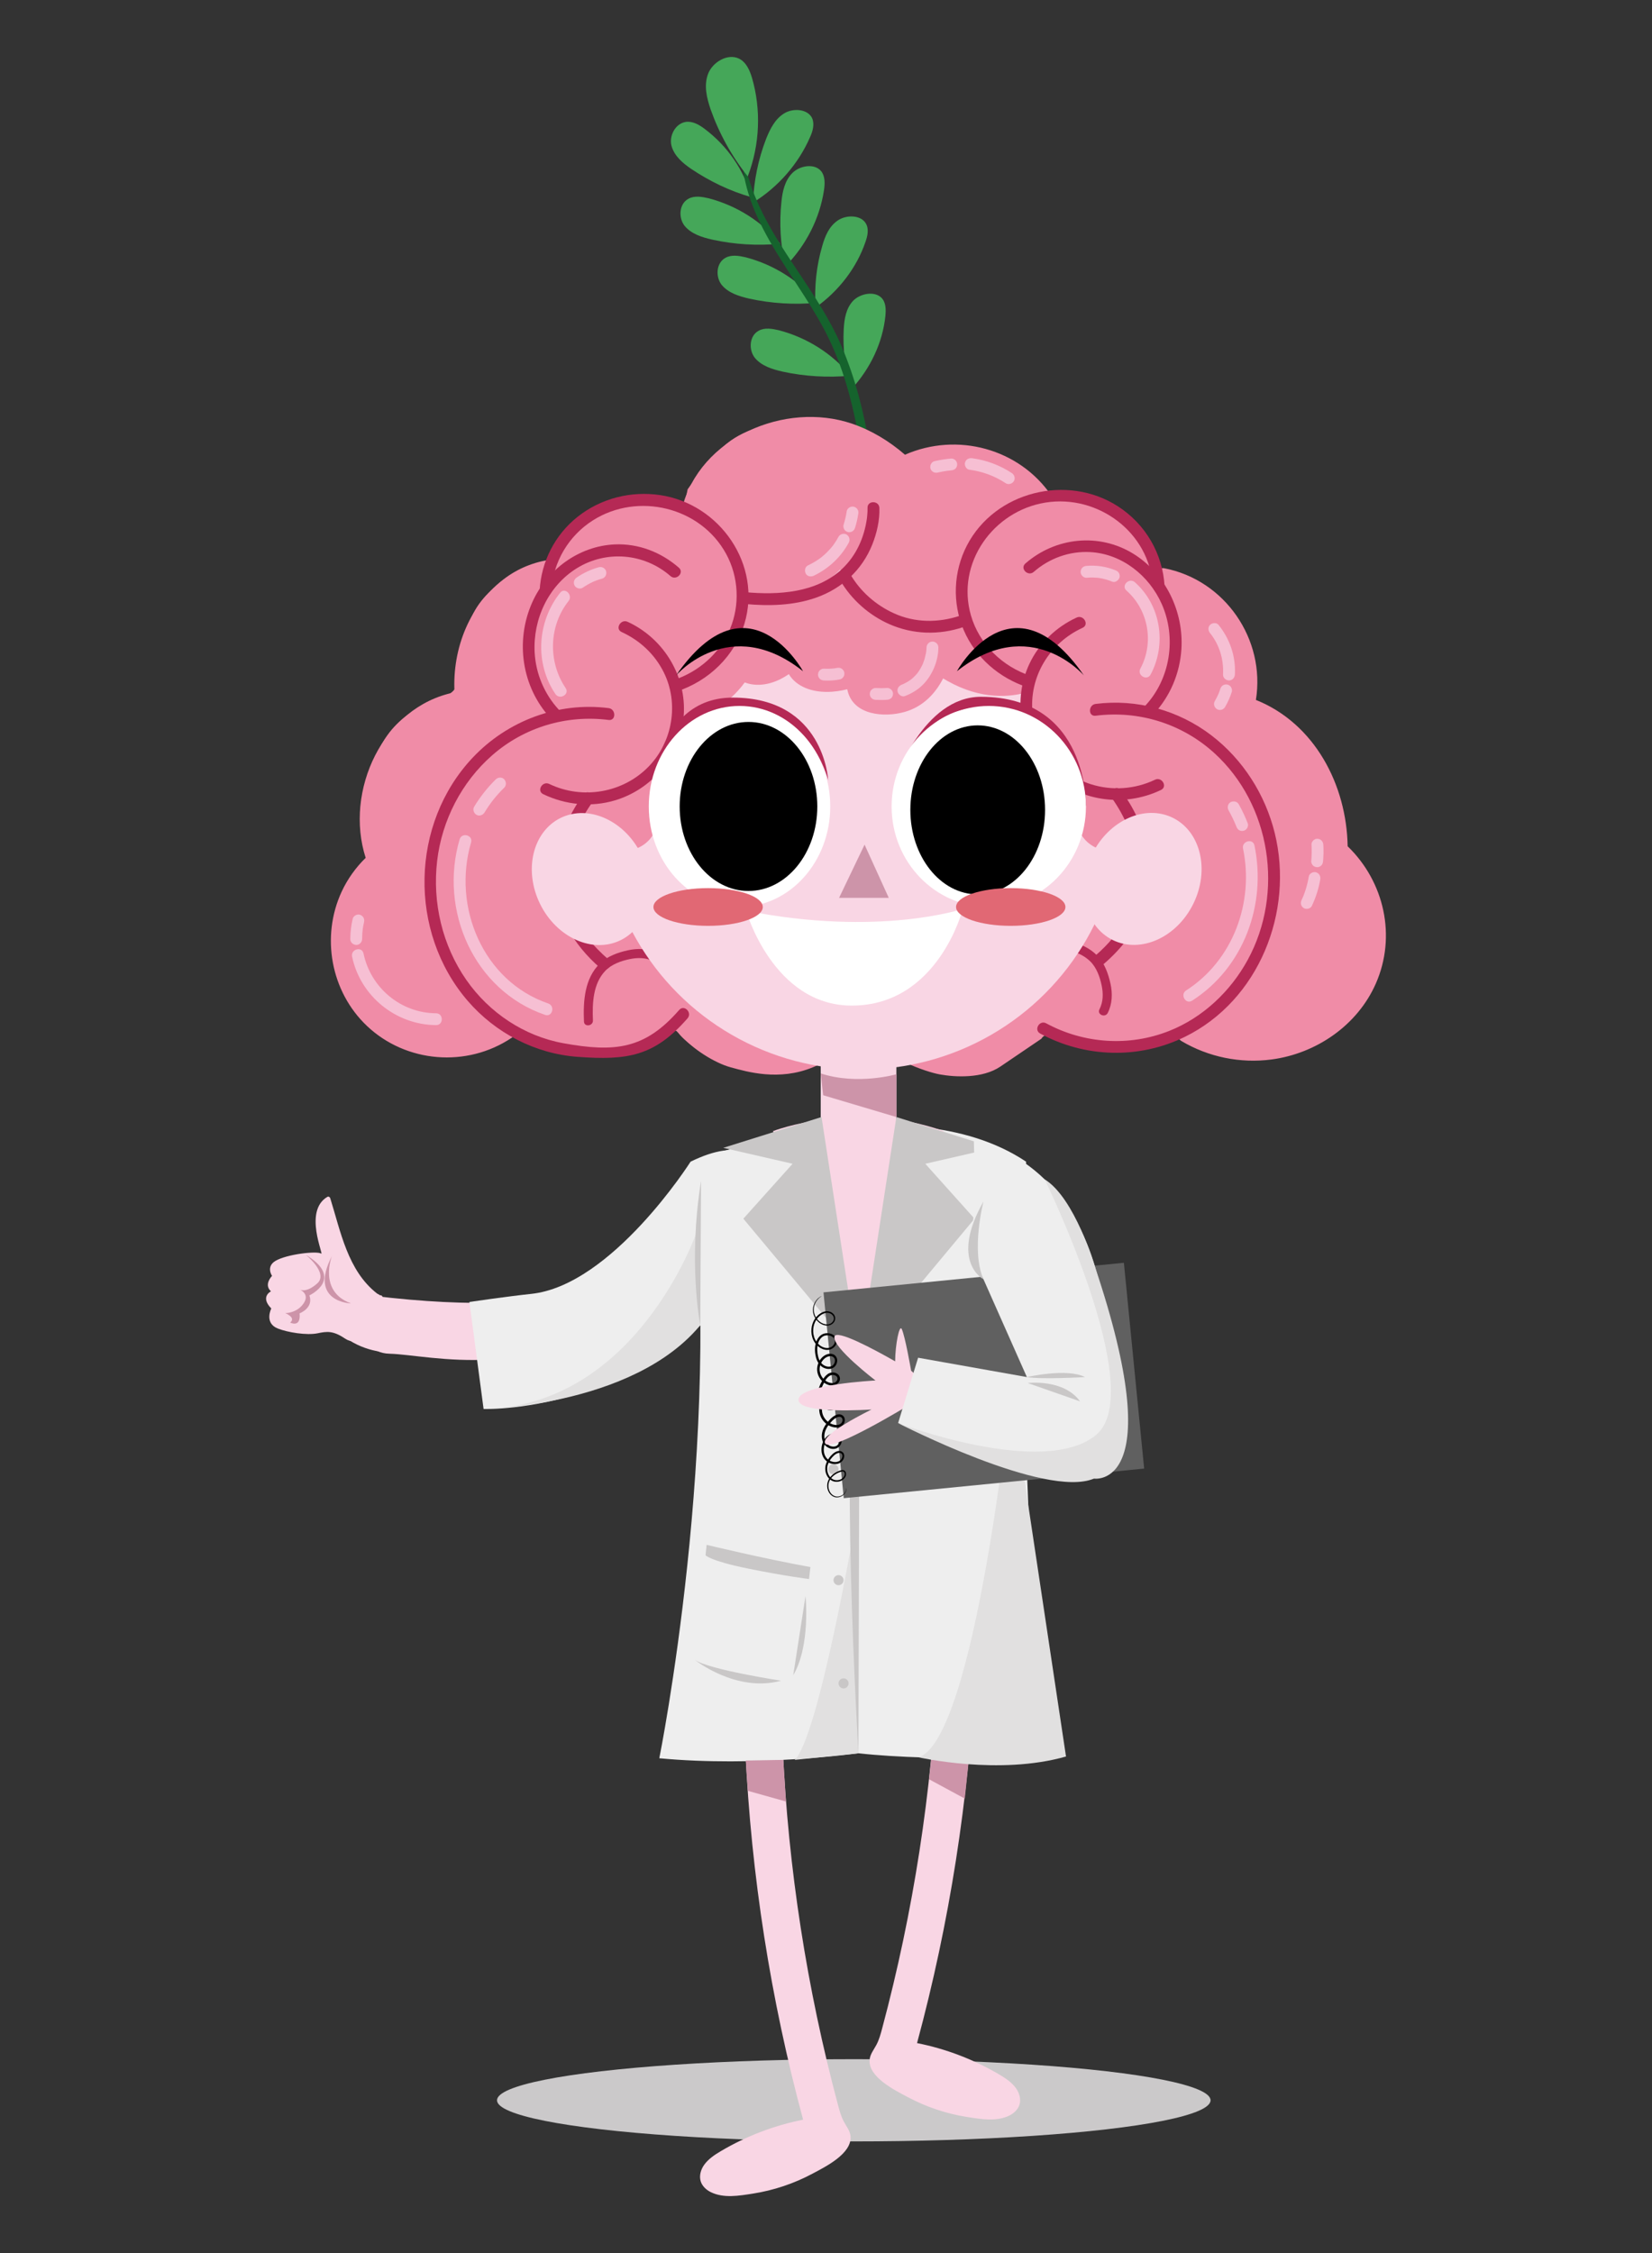 <?xml version="1.0" encoding="utf-8"?>
<!-- Generator: Adobe Illustrator 24.0.1, SVG Export Plug-In . SVG Version: 6.00 Build 0)  -->
<svg version="1.1" id="Capa_1" xmlns="http://www.w3.org/2000/svg" xmlns:xlink="http://www.w3.org/1999/xlink" x="0px" y="0px"
	 viewBox="0 0 623.62 850.39" style="enable-background:new 0 0 623.62 850.39;" xml:space="preserve">
<rect x="0" y="0" width="623.62" height="850.39" fill="#333333" stroke="none"/>
<style type="text/css">
	.st0{fill:#F9D6E4;}
	.st1{fill:#45A759;}
	.st2{fill:#15632D;}
	.st3{fill:#F08CA7;}
	.st4{fill:#B52955;}
	.st5{fill:#F6BFD3;}
	.st6{fill:#FFFFFF;}
	.st7{fill:#CD94A9;}
	.st8{fill:#E16874;}
	.st9{fill:#EEEEEE;}
	.st10{fill:#C9C7C7;}
	.st11{clip-path:url(#SVGID_2_);}
	.st12{clip-path:url(#SVGID_2_);fill:#F08CA7;}
	.st13{fill:#CBC9CA;}
	.st14{fill:#E1E0E0;}
	.st15{fill:#B693C3;}
	.st16{fill:#F8DF28;}
	.st17{fill:#65A2D8;}
	.st18{fill:#DEE275;}
	.st19{fill:#FFDB43;}
	.st20{fill:#E75C2A;}
	.st21{fill:#F49D4E;}
	.st22{opacity:0.5;}
	.st23{fill:#F3B0CF;}
	.st24{fill:#704F9A;}
	.st25{fill:#616160;}
	.st26{fill:#5AE4A7;}
	.st27{fill:#FF0000;}
	.st28{fill:#82CEE0;}
	.st29{fill:#9E6D0B;}
	.st30{fill:#828E0C;}
	.st31{fill:#FFFF00;}
	.st32{clip-path:url(#SVGID_4_);}
	.st33{clip-path:url(#SVGID_4_);fill:#F08CA7;}
	.st34{clip-path:url(#SVGID_6_);}
	.st35{clip-path:url(#SVGID_6_);fill:#F08CA7;}
	.st36{fill:none;stroke:#B52955;stroke-width:3;stroke-linecap:round;stroke-linejoin:round;stroke-miterlimit:10;}
	.st37{clip-path:url(#SVGID_8_);}
	.st38{clip-path:url(#SVGID_8_);fill:#F08CA7;}
	.st39{fill:#606060;}
	.st40{clip-path:url(#SVGID_10_);}
	.st41{clip-path:url(#SVGID_10_);fill:#F08CA7;}
	.st42{clip-path:url(#SVGID_12_);}
	.st43{clip-path:url(#SVGID_12_);fill:#F08CA7;}
	.st44{clip-path:url(#SVGID_14_);}
	.st45{clip-path:url(#SVGID_14_);fill:#F08CA7;}
	.st46{clip-path:url(#SVGID_16_);}
	.st47{clip-path:url(#SVGID_16_);fill:#F08CA7;}
	.st48{clip-path:url(#SVGID_18_);}
	.st49{clip-path:url(#SVGID_18_);fill:#F08CA7;}
	.st50{clip-path:url(#SVGID_20_);}
	.st51{clip-path:url(#SVGID_20_);fill:#F08CA7;}
	.st52{clip-path:url(#SVGID_22_);}
	.st53{clip-path:url(#SVGID_22_);fill:#F08CA7;}
	.st54{fill:none;}
</style>
<g>
	<g>
		<path class="st0" d="M235.36,478.93c0,0-14.37,19.98-95.1,10.09c0,0-8.53,21.54,6.85,21.93c15.38,0.39,55.63,11.89,94.33-19.54
			C241.45,491.41,254.08,481.29,235.36,478.93z"/>
		<path class="st9" d="M260.69,438.46c0,0-29.63,46.7-60.17,49.9c-8.76,0.92-23.32,3.05-23.32,3.05l5.35,40.39
			c0,0,70.05,2.53,107.99-64.2C290.54,467.6,299.09,419.66,260.69,438.46z"/>
		<path class="st14" d="M262.96,465.12c0,0-22.6,65.55-80.41,66.68c0,0,61.1-0.98,84.77-35.56L262.96,465.12z"/>
		<ellipse class="st13" cx="322.3" cy="792.73" rx="134.68" ry="15.52"/>
		<path class="st0" d="M354.59,625.43c0.28-0.9,0.69-1.75,1.27-2.51c2.44-3.14,7.9-3.17,10.36-0.06c1.94,2.44,1.91,5.86,1.76,8.97
			c-2.2,47.04-9.51,93.84-21.8,139.31c10.93,2.17,21.49,6.21,31.09,11.89c2.32,1.37,4.7,2.95,6.28,5.18
			c1.28,1.8,1.94,4.16,1.27,6.26c-0.58,1.77-2.05,3.14-3.71,3.98c-4.91,2.45-10.76,1.4-15.93,0.6c-7.89-1.23-15.56-3.8-22.59-7.56
			c-4.69-2.51-14.94-7.51-14.31-14.12c0.19-2.02,1.55-3.69,2.51-5.48c1.05-1.94,1.63-4.09,2.2-6.22
			c11.79-44.06,18.81-89.39,20.89-134.96C353.98,628.95,354.08,627.1,354.59,625.43z"/>
		<path class="st0" d="M294.76,654.34c-0.28-0.9-0.69-1.75-1.27-2.51c-2.44-3.14-7.9-3.17-10.36-0.06
			c-1.94,2.44-1.91,5.86-1.76,8.97c2.2,47.04,9.51,93.84,21.8,139.31c-10.93,2.17-21.49,6.21-31.09,11.89
			c-2.32,1.37-4.7,2.95-6.28,5.18c-1.28,1.8-1.94,4.16-1.27,6.26c0.58,1.77,2.05,3.14,3.71,3.98c4.91,2.45,10.76,1.4,15.93,0.6
			c7.89-1.23,15.56-3.8,22.59-7.56c4.69-2.51,14.94-7.51,14.31-14.12c-0.19-2.02-1.55-3.69-2.51-5.48c-1.05-1.94-1.63-4.09-2.2-6.22
			c-11.79-44.06-18.81-89.39-20.89-134.96C295.37,657.85,295.28,656,294.76,654.34z"/>
		<path class="st9" d="M387.34,438.46c0,0-5.29,195.02,15.07,224.51c0,0-48.65,2.12-78.36-1.22c0,0-38.99,5.35-75.17,1.88
			c0,0,24.14-119.35,12.23-225.18C261.11,438.46,341.21,407.59,387.34,438.46z"/>
		<path class="st14" d="M322.72,575.68c0,0-13.71,79.89-22.71,88.57l24.04-2.49L322.72,575.68z"/>
		
			<rect x="309.81" y="392.33" transform="matrix(-1 -4.496593e-11 4.496593e-11 -1 648.189 819.276)" class="st0" width="28.56" height="34.61"/>
		<path class="st0" d="M356.32,426.94l-7.03,12.31l-24.21,72.84l-24.84-72.84l-8.47-12.31
			C291.78,426.94,322.66,414.95,356.32,426.94z"/>
		<path class="st10" d="M324.45,512.08l-0.4,149.67C324.05,661.76,316.41,532.75,324.45,512.08z"/>
		<polygon class="st10" points="338.37,421.61 375.48,433.24 349.29,439.25 367.88,459.98 324.45,512.08 		"/>
		<polygon class="st10" points="310.12,421.61 273.02,433.24 299.2,439.25 280.61,459.98 324.05,512.08 		"/>
		<circle class="st10" cx="318.44" cy="513.99" r="1.9"/>
		<circle class="st10" cx="314.63" cy="554.56" r="1.9"/>
		<circle class="st10" cx="316.54" cy="596.42" r="1.9"/>
		<circle class="st10" cx="318.44" cy="635.38" r="1.9"/>
		<path class="st10" d="M385.97,445.7l-3.65,51.53C382.32,497.23,390.97,476.8,385.97,445.7z"/>
		<path class="st10" d="M264.64,445.7l-0.29,54.46C264.36,500.16,259.64,476.8,264.64,445.7z"/>
		<polygon class="st7" points="365.72,664.25 364.2,678.86 350.72,671.57 351.52,664.25 		"/>
		<g>
			<path class="st10" d="M266.75,583.09c0,0,21.89,5.27,39.17,8.38l-0.52,4.51c0,0-8.77-1.04-23.11-3.96
				c-14.33-2.92-15.95-5-15.95-5L266.75,583.09z"/>
			<path class="st10" d="M294.87,634.36c0,0-27.07-4.12-32.52-7.83C262.34,626.53,277.87,638.98,294.87,634.36z"/>
			<path class="st10" d="M299.44,632.3l4.63-29.88C304.08,602.41,306.05,621.07,299.44,632.3z"/>
		</g>
		<path class="st7" d="M338.37,405.47c0,0-14.62,4.24-28.56-0.32l0.92,8.23l27.64,8.23V405.47z"/>
		<g>
			<g>
				<path class="st0" d="M121.22,473.15c1.21,0.87-6.76-16.07,2.36-21.41c0.43-0.25,0.95,0.07,1.08,0.5
					c3.92,12.52,6.58,27.36,17.7,36c0.41,0.2,0.78,0.42,1.11,0.65c0.01,0,0.01,0,0.02,0c0.4-0.07,0.8,0.16,0.9,0.57
					c0.02,0.08,0.02,0.16,0.02,0.24c3.27,3.44,0.49,9.09-2.67,12.32c-2.8,2.87-8.01,5.63-11.31,3.31c-0.04-0.02-0.07-0.04-0.11-0.06
					c-1.7-1.13-3.5-2.15-5.55-2.45c-1.62-0.24-3.25,0.07-4.82,0.4c-4.21,0.88-11.42-0.35-15.04-1.77c-5.32-2.08-2.5-7.58-2.5-7.58
					c-4.36-4.46-0.12-6.47-0.12-6.47c-2.86-2.57,0.41-5.84,0.41-5.84s-2.41-3.45,1.29-5.66
					C108.25,473.37,119.71,472.07,121.22,473.15z"/>
			</g>
			<path class="st7" d="M115.38,473.58c0,0,8.75,6.93,4.37,10.84c-4.38,3.91-6.79,2.23-6.79,2.23s4.21,1.54,1.64,5.31
				c-2.58,3.77-6.94,3.66-6.94,3.66s4.24,1.65,1.88,3.57c0,0,4.09,2.14,3.55-3.48c0,0,5.41-2.04,3.7-6.78
				C116.78,488.94,130.32,482.61,115.38,473.58z"/>
			<path class="st7" d="M125.31,474.05c0,0-5.34,13.36,7.19,17.91C132.5,491.96,116.29,491.52,125.31,474.05z"/>
		</g>
		<path class="st14" d="M381.63,524.54c0,0-13.42,131.6-34.83,138.75c0,0,30.37,6.92,55.61-0.32L381.63,524.54z"/>
		<path class="st0" d="M157.09,509.23c0,0-18.84,6.8-33.74-10.77C123.35,498.46,150.54,495.69,157.09,509.23z"/>
		<g>
			
				<rect x="314.27" y="482.28" transform="matrix(0.995 -0.098 0.098 0.995 -49.104 38.72)" class="st39" width="113.97" height="78.07"/>
			<g>
				<path d="M319.45,561.68c-0.09-0.05,0.24,0.99-0.89,2.16c-0.55,0.54-1.46,1.06-2.6,1.03c-1.12-0.02-2.35-0.89-2.89-2.25
					c-0.58-1.35-0.5-3.17,0.61-4.61c0.53-0.72,1.26-1.34,2.11-1.82c0.43-0.24,0.88-0.44,1.36-0.6c0.48-0.15,1.01-0.33,1.33-0.13
					c0.33,0.18,0.46,0.72,0.37,1.19c-0.08,0.47-0.4,0.93-0.79,1.27c-0.8,0.69-2.02,0.95-3.1,0.64c-2.23-0.66-3.34-3.69-2.34-6.07
					c0.45-1.22,1.29-2.33,2.31-3.24c0.5-0.43,1.11-0.79,1.72-0.88c0.6-0.09,1.18,0.24,1.31,0.79c0.14,0.56-0.08,1.27-0.51,1.76
					c-0.4,0.5-1.08,0.79-1.77,0.89c-1.39,0.17-2.92-0.48-3.79-1.64c-0.88-1.18-1.11-2.83-0.77-4.35c0.31-1.54,1.21-2.97,2.64-3.67
					c0.69-0.36,1.49-0.49,2.13-0.21c0.65,0.29,1.08,0.94,1.06,1.69c0,0.74-0.37,1.52-0.96,1.95c-0.58,0.43-1.43,0.54-2.19,0.32
					c-1.6-0.4-2.64-2.01-2.62-3.73c-0.04-1.73,0.8-3.39,1.97-4.79c0.59-0.69,1.22-1.42,1.93-1.92c0.7-0.51,1.6-0.88,2.24-0.62
					c0.68,0.24,0.89,1.1,0.56,1.84c-0.29,0.73-1.1,1.13-1.96,1.17c-1.76,0.06-3.57-1.01-4.61-2.52c-1.09-1.51-1.34-3.55-0.7-5.33
					c0.31-0.88,0.83-1.72,1.51-2.34c0.68-0.61,1.59-1.03,2.42-0.93c1.77,0.09,2.27,2.97,0.84,3.98c-1.42,1.12-3.79,0.59-4.78-0.97
					c-1.1-1.55-1.16-3.64-0.57-5.46c0.29-0.93,0.71-1.82,1.18-2.68c0.47-0.85,1.02-1.65,1.74-2.16c0.71-0.53,1.59-0.63,2.35-0.28
					c0.76,0.33,1.07,1.12,0.69,1.82c-0.36,0.71-1.16,1.1-2.01,1.04c-0.85-0.04-1.71-0.41-2.41-0.94c-1.43-1.06-2.29-2.84-2.16-4.57
					c0.1-1.73,1.09-3.43,2.54-4.24c0.72-0.39,1.6-0.55,2.27-0.26c0.68,0.28,1.04,1,0.94,1.77c-0.07,0.76-0.52,1.49-1.18,1.8
					c-0.68,0.34-1.51,0.33-2.25,0.06c-1.54-0.51-2.48-2.01-2.88-3.57c-0.4-1.58-0.48-3.27-0.1-4.79c0.37-1.49,1.37-2.91,2.77-3.2
					c1.38-0.32,3.08,0.28,3.53,1.52c0.48,1.26-0.58,2.67-1.84,3.05c-1.27,0.42-2.71-0.08-3.76-0.9c-1.05-0.85-1.82-2-2.17-3.26
					c-0.75-2.51-0.14-5.26,1.38-7.04c0.76-0.88,1.74-1.58,2.79-1.84c1.05-0.29,2.15,0.01,2.81,0.76c0.7,0.72,0.65,1.83,0.05,2.53
					c-0.57,0.74-1.51,1.05-2.38,0.97c-1.78-0.16-3.16-1.37-3.91-2.62c-0.77-1.28-0.95-2.66-0.77-3.79c0.19-1.14,0.66-2.03,1.13-2.65
					c0.98-1.26,1.83-1.58,1.78-1.63c0,0-0.21,0.06-0.56,0.28c-0.35,0.22-0.86,0.59-1.38,1.23c-0.51,0.63-1.04,1.54-1.26,2.72
					c-0.22,1.18-0.06,2.65,0.73,4.02c0.77,1.34,2.21,2.67,4.19,2.88c0.97,0.1,2.1-0.24,2.8-1.12c0.75-0.81,0.83-2.31-0.03-3.2
					c-0.78-0.92-2.15-1.28-3.35-0.96c-1.21,0.29-2.27,1.04-3.12,2c-1.68,1.94-2.36,4.89-1.57,7.63c0.38,1.37,1.21,2.67,2.38,3.62
					c1.16,0.92,2.8,1.56,4.43,1.05c0.78-0.26,1.49-0.77,1.97-1.48c0.48-0.7,0.67-1.67,0.36-2.53c-0.29-0.87-1.05-1.5-1.85-1.81
					c-0.81-0.33-1.71-0.41-2.58-0.22c-1.83,0.41-2.96,2.11-3.39,3.77c-0.44,1.7-0.35,3.49,0.08,5.21c0.41,1.69,1.51,3.54,3.41,4.18
					c0.9,0.33,1.98,0.36,2.92-0.1c0.97-0.46,1.57-1.47,1.67-2.49c0.17-1.02-0.41-2.27-1.47-2.68c-1.05-0.43-2.16-0.17-3.04,0.29
					c-1.79,1.01-2.89,2.94-3.03,4.98c-0.15,2.06,0.86,4.13,2.52,5.37c0.83,0.62,1.82,1.07,2.93,1.13c1.09,0.09,2.36-0.46,2.89-1.54
					c0.28-0.53,0.37-1.21,0.13-1.81c-0.23-0.6-0.72-1.05-1.25-1.29c-1.04-0.52-2.41-0.33-3.3,0.36c-0.92,0.66-1.52,1.57-2.03,2.47
					c-0.5,0.9-0.95,1.85-1.27,2.86c-0.65,1.99-0.63,4.43,0.7,6.3c1.24,1.91,4.18,2.69,6.15,1.16c1-0.76,1.37-2.11,1.13-3.26
					c-0.12-0.58-0.37-1.16-0.81-1.61c-0.44-0.45-1.04-0.74-1.65-0.8c-1.24-0.13-2.34,0.44-3.17,1.16c-0.83,0.76-1.42,1.71-1.78,2.74
					c-0.74,2.04-0.44,4.44,0.82,6.19c1.23,1.74,3.23,2.98,5.43,2.91c1.07-0.02,2.32-0.6,2.77-1.73c0.22-0.53,0.31-1.14,0.14-1.74
					c-0.16-0.6-0.64-1.12-1.22-1.34c-1.24-0.43-2.31,0.18-3.12,0.73c-0.84,0.62-1.47,1.35-2.1,2.09c-1.23,1.48-2.21,3.36-2.16,5.38
					c0.02,0.99,0.28,2.01,0.86,2.85c0.59,0.85,1.46,1.45,2.43,1.72c0.97,0.27,2.09,0.16,2.94-0.47c0.84-0.64,1.29-1.64,1.3-2.65
					c0.04-1.03-0.63-2.08-1.59-2.48c-0.98-0.4-2.04-0.17-2.85,0.25c-1.69,0.83-2.74,2.55-3.06,4.25c-0.36,1.7-0.12,3.58,0.94,5
					c1.07,1.4,2.83,2.14,4.53,1.93c1.7-0.14,3.3-1.77,2.89-3.6c-0.22-0.95-1.28-1.48-2.12-1.32c-0.84,0.14-1.52,0.57-2.09,1.06
					c-1.1,0.99-1.99,2.19-2.48,3.54c-1.08,2.66,0.12,6.09,2.81,6.89c1.29,0.35,2.68,0.04,3.64-0.79c0.47-0.43,0.84-0.96,0.96-1.6
					c0.1-0.6,0-1.37-0.65-1.75c-0.68-0.33-1.27-0.03-1.76,0.11c-0.51,0.18-0.99,0.4-1.44,0.66c-0.9,0.52-1.67,1.2-2.23,1.98
					c-1.17,1.57-1.24,3.59-0.58,5.02c0.62,1.47,1.98,2.4,3.23,2.39c1.24,0,2.19-0.59,2.75-1.18
					C319.85,562.67,319.42,561.61,319.45,561.68z"/>
			</g>
			<path class="st0" d="M343.28,530.24c0,0,5.82-9.1,0.67-12.86c-0.12-0.67-2.26-12.97-3.54-15.74c-0.89-1.95-2.45,5.8-2.5,12.18
				c-8.07-4.6-22.22-12.19-22.91-9.34c-0.96,4,15.49,16.57,15.49,16.57s-28.69,1.45-29.06,7.18c-0.37,5.73,27.57,3.77,27.57,3.77
				s-19.9,9.67-17.45,12.89C314,548.13,343.28,530.24,343.28,530.24z"/>
			<path class="st9" d="M367.62,430.64c0,0,34.8,4.47,46.78,51.24c8.93,34.88,18.65,71.95-1.44,76.14
				c-22.9,4.78-73.92-20.94-73.92-20.94l7.54-24.62l41.06,7.3l-21.57-48.6C366.07,471.16,368.63,460.91,367.62,430.64z"/>
			<path class="st10" d="M371.26,453.48c0,0-4.82,18.51,0,29.36C371.26,482.84,358.32,476.32,371.26,453.48z"/>
			<path class="st10" d="M387.65,519.76c0,0,15.16-3.5,21.92,0C409.57,519.76,393.09,520.73,387.65,519.76z"/>
			<path class="st10" d="M407.7,528.92l-19.74-6.91C387.96,522.01,401.49,520.32,407.7,528.92z"/>
			<path class="st14" d="M394.37,445.14c0,0,39.23,80.12,19.36,96.49s-74.69-4.49-74.69-4.49s55.53,28.66,73.92,20.94
				c0,0,28.77,4.5,0.35-80.05C413.32,478.04,405.74,452.13,394.37,445.14z"/>
		</g>
		<polygon class="st7" points="295.69,664.25 296.68,679.96 282.32,675.93 281.52,664.5 		"/>
	</g>
	<g>
		<g>
			<path class="st1" d="M284.27,76.46c9.53-5.87,17.16-14.69,21.48-24.61c1.04-2.25,1.82-4.95,0.82-7.25
				c-1.63-3.46-7.1-3.93-10.56-1.8c-3.46,2.12-5.33,5.93-6.8,9.59C286.2,60.18,284.56,68.34,284.27,76.46z"/>
			<path class="st1" d="M296.5,100.5c7.82-7.93,12.95-18.12,14.55-28.7c0.38-2.56,0.45-5.33-1.1-7.23
				c-2.47-2.96-7.96-2.15-10.83,0.72c-2.87,2.87-3.74,6.97-4.13,10.8C294.13,84.2,294.57,92.5,296.5,100.5z"/>
			<path class="st1" d="M307.88,116.06c8.83-6.27,15.55-15.1,18.83-24.76c0.81-2.28,1.39-4.9,0.11-7.01
				c-1.87-3.17-7.34-3.32-10.63-1.04c-3.29,2.28-4.76,5.95-5.79,9.57C308.19,100.33,307.36,108.22,307.88,116.06z"/>
			<path class="st1" d="M283.69,74.44c-2.77-10.15-9.04-19.31-17.68-25.78c-1.99-1.54-4.52-3-7.12-2.65
				c-4.08,0.64-6.4,5.45-5.38,9.11c1.05,3.76,4.23,6.48,7.46,8.66C267.86,68.41,275.57,72.13,283.69,74.44z"/>
			<path class="st1" d="M294.51,91.99c-6.76-8.26-16.28-14.33-26.95-17.14c-2.58-0.6-5.46-1.1-7.73,0.2
				c-3.52,1.94-3.77,7.19-1.4,10.19c2.51,3.06,6.55,4.32,10.47,5.21C277.2,92.27,285.86,92.81,294.51,91.99z"/>
			<path class="st1" d="M308.51,114.27c-6.76-8.26-16.28-14.33-26.95-17.14c-2.58-0.6-5.46-1.1-7.73,0.2
				c-3.52,1.94-3.77,7.19-1.4,10.19c2.51,3.06,6.55,4.32,10.47,5.21C291.21,114.54,299.87,115.09,308.51,114.27z"/>
			<path class="st1" d="M321.31,146.98c7.28-7.85,11.93-17.78,12.93-27.83c0.21-2.39,0.21-5.03-1.51-6.77
				c-2.71-2.67-8.11-1.58-10.77,1.23c-2.63,2.9-3.23,6.8-3.45,10.46C318.09,131.82,319.04,139.62,321.31,146.98z"/>
			<path class="st1" d="M321.02,141.8c-6.76-8.26-16.28-14.33-26.95-17.14c-2.58-0.6-5.46-1.1-7.73,0.2
				c-3.52,1.94-3.77,7.19-1.4,10.19c2.51,3.06,6.55,4.32,10.47,5.21C303.71,142.08,312.48,142.59,321.02,141.8z"/>
			<g>
				<path class="st2" d="M280.04,59c-0.06-0.51,0.71-0.56,0.67-0.02c4.41,27.64,26.39,46.79,37.06,71.89
					c5.12,12.09,8.42,24.8,10.44,37.74c2.18,13.41,4.14,27.52,3.83,41.25c0.04,1.78-2.62,1.94-2.86,0.23
					c-2.14-13.63-2.16-27.67-4.4-41.27c-2.27-14.01-5.68-28.06-11.83-40.86C302.1,105.36,281.17,85.32,280.04,59L280.04,59z"/>
			</g>
			<path class="st1" d="M282.27,66.58c4.62-12.02,5.09-25.27,1.58-37.28c-0.86-2.87-2.23-5.9-4.93-7.2
				c-4.3-2.02-9.93,1.37-11.61,5.74s-0.54,9.05,0.93,13.41C271.44,50.3,276.17,58.94,282.27,66.58z"/>
		</g>
		<g>
			<path class="st3" d="M252.91,389.99c0,0,0.01-0.03,0.04-0.09C253.57,389.6,252.91,389.99,252.91,389.99z"/>
			<path class="st3" d="M128.98,336.53c2.21-4.77,5.32-9.09,9.06-12.74c-8.12-25.2,6.45-57.08,33.54-62.47
				c-0.91-16.61,5.79-33.66,19.68-43.53c5.29-3.76,11.4-6.01,17.84-6.72c0.49-0.05,0.9,0.04,1.22,0.22
				c1.09-1.19,1.42-2.31,1.42-2.31s3.81-7.8,15.48-14.93c11.67-7.13,24.83-3.39,28.99-2.32c0.46,0.12,0.87,0.19,1.23,0.22
				c6.63-26.87,39-40.59,64.15-32.05c7.4,2.52,14.14,6.62,20.03,11.73c19.68-8.62,43.16-2.39,55.37,15.58
				c0.22,0.33,0.34,0.65,0.37,0.96c1.21,0.29,2.1,0.25,2.1,0.25s-0.62-1.78,15.89,2.37c16.5,4.15,20.47,18.98,22.04,23.1
				c0.13,0.33,0.27,0.63,0.42,0.91c0.45-0.31,1.03-0.45,1.71-0.32c22.92,4.46,38.25,26.79,34.58,49.7
				c22.22,8.91,34.24,32.09,34.63,55.24c0,0,0.01,0,0.01,0.01c13.88,13.42,18.45,34,10.64,51.78
				c-6.93,15.78-22.49,26.45-39.39,28.68c-11.77,1.55-23.8-0.9-34.01-6.96c-0.42-0.25-0.7-0.57-0.87-0.92
				c-0.63,0.16-1.02,0.33-1.02,0.33s-9.22,2.88-16.77,4.02c-7.55,1.14-17.69,1-25.04-3.63c-7.36-4.63-9.15-0.68-9.15-0.68
				s-8.72,5.94-15.5,10.52c-6.77,4.58-17.1,4-22.85,2.96c-5.76-1.04-19.89-6.39-23.97-12.22c-4.08-5.83-5.76-1.39-5.76-1.39
				s-5.44,5.65-18.21,10.92c-12.77,5.28-24.78,1.7-31.04,0c-6.26-1.7-14.71-7.27-18.19-11.64c-3.12-3.92-4.42-1.77-4.66-1.29
				c-0.57,0.28-2.21,1.13-6.42,3.39c-8.81,4.74-20.09,5.41-29.61,4.41c-9.52-1-17.91-4.13-20.61-6.66
				c-0.73-0.69-1.43-1.12-2.12-1.34c0.04,0.72-0.25,1.47-1.01,1.98c-16.92,11.38-39.92,9.53-54.71-4.51
				C124.85,374.22,121.1,353.53,128.98,336.53z"/>
		</g>
		<path class="st3" d="M468.94,243.04c0,0-2.72-12.33-12.34-18.5c-9.63-6.18-15.3-8.29-15.3-8.29s-3.86,0.46-5.43-3.67
			c-1.57-4.13-5.54-18.96-22.04-23.1c-16.5-4.15-15.89-2.37-15.89-2.37s-4.65,0.2-7.18-3.77c-2.54-3.97-12.22-13.09-24.55-14.08
			c-12.33-0.99-23.63,2.4-23.63,2.4s-1.99,3.04-8.37-2.59c-6.39-5.62-16.12-11.28-31.3-10.33c-15.18,0.94-24.56,4.28-31.15,11.08
			c-6.59,6.8-12.19,14.88-12.19,14.88l-0.76,3.92c0,0,0.04,2.88-4.12,1.81c-4.15-1.07-17.32-4.81-28.99,2.32
			c-11.67,7.13-15.48,14.93-15.48,14.93s-1.04,3.54-5.58,4.76s-21.83,7.37-27.1,21.74c-5.27,14.37-5.31,20.42-5.31,20.42l-0.06,4.25
			c0,0-0.04,1.96-3.95,3.9c-3.91,1.93-17.81,5.02-24.94,19.75c-7.13,14.73-7.9,23.11-6.88,28.97c1.02,5.86,3.61,11.4,1.31,12.97
			c-2.3,1.58-12.66,14.66-12.19,27.96c0.47,13.29,5.2,22.75,9.85,28.54c4.65,5.79,10.82,11.56,22.13,13.65s25.03-0.51,28.74-3.56
			c3.71-3.05,5.84-3.81,8.54-1.28c2.7,2.53,11.09,5.66,20.61,6.66c9.52,1,20.8,0.33,29.61-4.41c8.81-4.74,6.38-3.3,6.38-3.3
			s1.22-3.16,4.7,1.2c3.48,4.37,11.93,9.94,18.19,11.64c6.26,1.7,18.27,5.28,31.04,0c12.77-5.28,18.21-10.92,18.21-10.92
			s1.68-4.44,5.76,1.39c4.08,5.83,18.21,11.17,23.97,12.22c5.76,1.04,16.08,1.63,22.85-2.96c6.77-4.58,17.28-14.48,24.64-9.84
			c7.36,4.63,17.49,4.77,25.04,3.63c7.55-1.14,16.77-4.02,16.77-4.02s4.01-1.81,7.33,0.98c3.33,2.79,28.38,9.46,43.18,0
			c14.79-9.46,23.71-19.05,25.79-32.88c2.09-13.84-0.59-21.85-4.37-27.79c-3.78-5.94-6.09-8.77-6.09-8.77s-2.97-2.23-3.44-7.33
			c-0.47-5.09-2.73-24.82-12.51-34.51c-9.78-9.69-16.32-13.81-16.32-13.81s-5.98-0.56-5.58-5.38
			C470.93,256.72,469.27,246.21,468.94,243.04z"/>
		<g>
			<path class="st4" d="M246.71,362.85c-2.86-1.45-5.92-1.48-9.01-0.84c-3.24,0.67-6.79,1.93-9.14,4.35
				c-4.75,4.89-4.99,12.39-4.73,18.78c0.09,2.18-3.3,2.62-3.39,0.42c-0.32-7.65,0.19-16.29,6.07-21.95c2.82-2.71,6.74-4.1,10.5-4.93
				c3.7-0.82,7.62-0.7,11.05,1.03C250.01,360.7,248.67,363.84,246.71,362.85L246.71,362.85z"/>
		</g>
		<g>
			<path class="st4" d="M415.03,380.97c1.45-2.86,1.48-5.92,0.84-9.01c-0.67-3.24-1.93-6.79-4.35-9.14
				c-4.89-4.75-12.39-4.99-18.78-4.73c-2.18,0.09-2.62-3.3-0.42-3.39c7.65-0.32,16.29,0.19,21.95,6.07c2.71,2.82,4.1,6.74,4.93,10.5
				c0.82,3.7,0.7,7.62-1.03,11.05C417.18,384.27,414.03,382.93,415.03,380.97L415.03,380.97z"/>
		</g>
		<circle class="st0" cx="325.2" cy="305.68" r="98.01"/>
		<path class="st3" d="M275.56,237.44c0.62-1.2,1.8-1.34,2.74-0.88c1.13-2.7,2.16-5.35,2.04-6c-0.28-1.42,0.37-4.4,0.37-4.4
			s10.45,0.62,14.21,0c3.76-0.62,17.48-4.62,19.68-6.12c2.21-1.51,3.95-2.83,5.44,0c1.49,2.83,3.38,5.42,11.54,10.37
			c8.17,4.95,11.38,6.75,14.29,6.83c2.9,0.08,9.83-0.95,9.83-0.95s0.03-0.01,0.07-0.01c0.65-2.09,4.3-1.84,4.37,0.76
			c0.34,12.71-5.32,27.88-18.6,31.66c-7.71,2.2-19.45,1.32-21.61-8.11c-0.03-0.15-0.06-0.3-0.09-0.45c-1.2,0.31-2.41,0.55-3.63,0.72
			c-5.35,0.75-11.41,0.18-15.75-3.33c-1.09-0.88-1.98-1.93-2.67-3.08c-4.14,2.85-9.23,4.7-14.29,3.79
			c-5.87-1.06-9.8-5.98-10.11-11.84C273.23,243.25,274.13,240.19,275.56,237.44z"/>
		<path class="st3" d="M394.35,258.52c0,0-24.01,15.56-51.88-13.62c0,0-27.78-28.8,6.7-29.18
			C383.65,215.33,396.13,243.73,394.35,258.52z"/>
		<path class="st3" d="M287.32,244.02c0,0-4.98,30.2-44.2,30.33c0,0-24.21-28.31-2.42-47.13S287.32,221.24,287.32,244.02z"/>
		<path class="st3" d="M303.89,200.87l27.7,29.53c0,0,6.85,10.62,28.56,6.62c0,0,8.07,10.15,28.94,18.09c0,0-13.15,40.11,33.9,43.11
			C422.99,298.22,441.31,190.79,303.89,200.87z"/>
		<path class="st3" d="M243.13,274.35c0,0,16.24,39.29-3.46,46.14c-19.7,6.85-56.25-0.89-35.97-34.14
			C223.99,253.09,243.13,274.35,243.13,274.35z"/>
		<path class="st3" d="M411.6,274.35c0,0-16.24,39.29,3.46,46.14c19.7,6.85,56.25-0.89,35.97-34.14
			C430.73,253.09,411.6,274.35,411.6,274.35z"/>
		<path class="st3" d="M327.24,195.78c0,0-6.51,42.41-61.77,27.16C265.47,222.94,274.4,173.25,327.24,195.78z"/>
		<path class="st3" d="M279.8,211.07c0,0,15.69,36.83-25.54,45.63c0,0,12.28,52.03-55.48,40.6
			C198.77,297.3,193.05,189.81,279.8,211.07z"/>
		<g>
			<path class="st4" d="M320.98,216.73c3.77,6.5,9.63,11.64,16.46,14.75c7.93,3.62,16.77,3.65,24.98,0.91
				c2.73-0.92,3.91,3.4,1.19,4.31c-9.17,3.07-18.94,2.8-27.8-1.08c-7.74-3.39-14.43-9.32-18.68-16.63
				C315.67,216.49,319.53,214.24,320.98,216.73L320.98,216.73z"/>
		</g>
		<g>
			<path class="st4" d="M331.96,191.71c0.17,4.62-0.97,9.53-2.67,13.79c-3.84,9.65-11.5,16.67-21.28,20.1
				c-8.51,2.98-17.82,3.2-26.72,2.37c-2.84-0.27-2.87-4.74,0-4.47c12.59,1.18,27.1,0.28,36.76-8.94c5.21-4.97,8.14-11.6,9.17-18.65
				c0.09-0.62-0.06,0.47,0.02-0.12c0.02-0.17,0.04-0.34,0.06-0.51c0.03-0.31,0.06-0.62,0.09-0.93c0.04-0.46,0.07-0.92,0.09-1.38
				c0.02-0.42,0.03-0.84,0.01-1.26C327.38,188.83,331.85,188.84,331.96,191.71L331.96,191.71z"/>
		</g>
		<g>
			<path class="st4" d="M207.33,295.89c12.57,6.03,27.91,3.4,37.6-6.64c8.98-9.3,11.42-23.72,5.69-35.38
				c-3.38-6.87-9.03-12.14-15.96-15.32c-2.61-1.2-0.34-5.05,2.26-3.86c14.13,6.49,22.93,21.57,21.01,37.1
				c-1.75,14.21-12.06,26.19-25.76,30.29c-9,2.7-18.67,1.72-27.11-2.33C202.48,298.5,204.74,294.65,207.33,295.89L207.33,295.89z"/>
		</g>
		<g>
			<path class="st4" d="M223.51,302.96c0.65-0.82-0.16,0.23-0.37,0.52c-0.58,0.83-1.14,1.68-1.67,2.54c-1.76,2.87-3.3,5.9-4.5,9.05
				c-3.53,9.25-4.36,19.34-0.88,28.74c2.71,7.32,7.84,13.38,13.69,18.41c2.18,1.88-0.99,5.03-3.16,3.16
				c-10.24-8.81-17.38-20.78-17.27-34.57c0.07-9.09,3.02-18.07,7.57-25.89c1.03-1.78,2.15-3.51,3.42-5.13
				C222.13,297.54,225.28,300.73,223.51,302.96L223.51,302.96z"/>
		</g>
		<g>
			<path class="st4" d="M254.25,256.7c9.45-3.09,17.45-10.05,21.32-19.28c3.8-9.07,3.27-19.65-1.42-28.29
				c-9.64-17.78-33.31-23.48-50.28-12.76c-9.16,5.78-15.08,15.68-15.69,26.5c-0.16,2.86-4.63,2.88-4.47,0
				c0.61-10.89,5.76-21.02,14.33-27.81c8.78-6.97,20.11-9.83,31.18-8.19c22.56,3.35,38.48,26.29,31.8,48.52
				c-3.68,12.27-13.51,21.66-25.58,25.61C252.7,261.9,251.53,257.59,254.25,256.7L254.25,256.7z"/>
		</g>
		<g>
			<path class="st4" d="M253.11,217.44c-9.89-8.64-24.17-9.88-35.34-2.98c-10.8,6.67-16.63,19.32-15.94,31.84
				c0.44,8,3.67,15.68,9.11,21.56c1.95,2.11-1.2,5.28-3.16,3.16c-10.86-11.74-13.36-29.15-6.86-43.67
				c5.5-12.3,17.56-21.28,31.17-21.87c8.94-0.39,17.5,2.95,24.19,8.8C258.44,216.17,255.27,219.32,253.11,217.44L253.11,217.44z"/>
		</g>
		<path class="st3" d="M209.43,289.7c0,0-19.98,5.86-18.89,36.01c1.09,30.15,12.02,38.59,15.66,47.14
			c3.64,8.55-13.87,18.12-25.52,6.11c-11.66-12.01-22.33-37.85-16.57-61.57c5.75-23.72,13.19-30.1,26.43-38.74
			C203.77,270.02,220.52,278.39,209.43,289.7z"/>
		<g>
			<path class="st4" d="M229.76,271.74c-15.9-2.03-31.85,2.73-43.94,13.31c-11.57,10.13-19.01,24.6-20.8,39.86
				c-1.85,15.78,1.94,31.93,11.05,45c8.59,12.31,21.77,21.15,36.59,23.84c19.54,3.55,30.84,2.24,43.72-12.55
				c1.89-2.17,5.04,1,3.16,3.16c-12.42,14.25-22.58,15.95-41.58,14.53c-16.02-1.2-30.98-9.02-41.44-21.17
				c-22.37-25.99-21.65-66.82,1.96-91.8c13.16-13.92,32.23-21.08,51.28-18.65C232.57,267.63,232.61,272.11,229.76,271.74
				L229.76,271.74z"/>
		</g>
		<path class="st3" d="M479.87,318.8c0,0-8.01-29.41-24.24-38.89c-16.22-9.48-23.45-11.66-30.15-12.05s-12.56,1.11-11.31,4.67
			c1.26,3.56,22.82,8.7,27.01,22.25c4.19,13.55,12.56,36.48,3.56,53.91c-9,17.43-15.7,35.22-9.42,36.48
			c6.28,1.26,37.58-9.55,42.55-33.35C482.85,328.01,481.54,325.7,479.87,318.8z"/>
		<g>
			<g>
				<path class="st4" d="M438.27,298.16c-14.26,6.84-31.65,4.26-42.82-7.13c-10.45-10.65-13.19-26.93-6.87-40.44
					c3.62-7.73,10.1-13.95,17.84-17.5c2.6-1.19,4.87,2.66,2.26,3.86c-12.5,5.74-20.31,18.51-18.9,32.33
					c1.26,12.33,10.27,22.98,22,26.71c7.98,2.54,16.69,1.92,24.24-1.7C438.59,293.06,440.86,296.92,438.27,298.16L438.27,298.16z"/>
			</g>
			<g>
				<path class="st4" d="M422.99,298.22c9.81,12.45,14.16,30.72,8.35,45.74c-3.03,7.83-8.31,14.4-14.63,19.84
					c-2.17,1.87-5.35-1.28-3.16-3.16c9.6-8.25,16.28-19.2,15.95-32.15c-0.21-8.15-2.98-16.14-7.09-23.13
					c-0.63-1.07-1.29-2.12-1.99-3.14c-0.24-0.34-1.22-1.65-0.59-0.84C418.07,299.14,421.21,295.96,422.99,298.22L422.99,298.22z"/>
			</g>
			<g>
				<path class="st4" d="M387.9,259.42c-10.65-3.49-19.65-11.19-24.09-21.57c-4.4-10.28-3.93-22.13,1.24-32.05
					c10.59-20.31,37.79-27.03,56.92-14.72c10.4,6.69,16.96,17.86,17.65,30.2c0.16,2.87-4.31,2.86-4.47,0
					c-1.14-20.33-20.67-34.75-40.47-31.59c-19.8,3.17-33.87,22.92-28.15,42.63c3.16,10.87,11.88,19.29,22.54,22.79
					C391.81,256,390.64,260.32,387.9,259.42L387.9,259.42z"/>
			</g>
			<g>
				<path class="st4" d="M387.07,212.69c11.37-9.93,27.81-11.67,40.76-3.68c12.18,7.53,19.07,21.87,18.14,36.07
					c-0.6,9.09-4.21,17.66-10.4,24.36c-1.96,2.12-5.11-1.05-3.16-3.16c9.42-10.19,11.75-25.59,6.16-38.26
					c-4.75-10.77-15.05-18.99-27.01-19.64c-7.84-0.43-15.43,2.32-21.33,7.47C388.08,217.74,384.9,214.59,387.07,212.69
					L387.07,212.69z"/>
			</g>
			<g>
				<path class="st4" d="M413.58,265.69c15.56-1.98,31.3,2.35,43.74,11.88c11.9,9.11,20.31,22.34,23.89,36.87
					c7.31,29.68-5.94,63.15-33.92,76.9c-17.3,8.5-37.69,7.94-54.62-1.24c-2.53-1.37-0.28-5.23,2.26-3.86
					c14.28,7.73,31.3,8.86,46.41,2.88c12.71-5.03,23.17-14.91,29.68-26.85c13.79-25.29,8.78-58.55-12.63-78.04
					c-12.18-11.08-28.49-16.16-44.8-14.09C410.74,270.52,410.77,266.05,413.58,265.69L413.58,265.69z"/>
			</g>
		</g>
		<g>
			<g>
				<path class="st5" d="M428.41,219.76c9.8,8.67,12.07,23.41,5.93,34.85c-1.36,2.53-5.22,0.28-3.86-2.26
					c5.25-9.76,3.06-22.1-5.23-29.43C423.09,221.02,426.26,217.86,428.41,219.76L428.41,219.76z"/>
			</g>
			<g>
				<path class="st5" d="M410.15,213.58c3.68-0.31,7.46,0.26,10.89,1.65c0.56,0.23,1.02,0.48,1.34,1.03
					c0.28,0.48,0.4,1.18,0.23,1.72c-0.34,1.04-1.59,2.03-2.75,1.56c-1.58-0.64-3.21-1.11-4.89-1.38c-0.09-0.02-0.18-0.03-0.28-0.04
					c0.29,0.04,0.3,0.04,0.04,0.01c-0.19-0.02-0.37-0.04-0.56-0.06c-0.44-0.04-0.88-0.07-1.32-0.08c-0.9-0.03-1.79,0-2.68,0.08
					c-1.17,0.1-2.29-1.1-2.23-2.23C407.97,214.52,408.9,213.69,410.15,213.58L410.15,213.58z"/>
			</g>
			<g>
				<path class="st5" d="M334.88,264.12c-1.44,0.11-2.88,0.11-4.31,0.03c-0.59-0.03-1.15-0.23-1.58-0.65
					c-0.39-0.39-0.68-1.02-0.65-1.58c0.03-0.58,0.22-1.18,0.65-1.58c0.42-0.39,0.99-0.69,1.58-0.65c1.44,0.08,2.88,0.08,4.31-0.03
					c0.54-0.04,1.21,0.28,1.58,0.65c0.39,0.39,0.68,1.02,0.65,1.58c-0.03,0.58-0.22,1.18-0.65,1.58
					C336,263.89,335.49,264.08,334.88,264.12L334.88,264.12z"/>
			</g>
			<g>
				<path class="st5" d="M354.23,244.37c-0.01,5.13-2.32,10.61-5.96,14.19c-1.91,1.87-4.18,3.2-6.65,4.16
					c-1.13,0.44-2.45-0.48-2.75-1.56c-0.35-1.26,0.43-2.31,1.56-2.75c0.14-0.06,0.29-0.11,0.43-0.17c-0.05,0.02-0.24,0.11-0.01,0
					c0.24-0.11,0.47-0.22,0.7-0.33c0.44-0.22,0.88-0.47,1.3-0.73c0.4-0.25,0.8-0.52,1.17-0.81c-0.33,0.25,0.14-0.12,0.24-0.2
					c0.2-0.17,0.39-0.34,0.57-0.51c0.32-0.3,0.62-0.61,0.92-0.93c0.12-0.13,0.24-0.27,0.36-0.41c0.08-0.09,0.15-0.19,0.23-0.28
					c0.21-0.25-0.21,0.29-0.02,0.03c0.49-0.66,0.94-1.35,1.34-2.08c0.17-0.31,0.33-0.62,0.48-0.94c0.08-0.17,0.15-0.34,0.23-0.5
					c0.05-0.11,0.14-0.39-0.04,0.11c0.04-0.09,0.08-0.19,0.11-0.28c0.24-0.63,0.46-1.25,0.64-1.9c0.16-0.58,0.3-1.16,0.42-1.75
					c0.05-0.25,0.09-0.49,0.13-0.74c0.02-0.1,0.03-0.19,0.04-0.29c0.01-0.05-0.07,0.61-0.02,0.15c0.05-0.49,0.11-0.98,0.11-1.47
					c0-1.21,1.03-2.23,2.23-2.23C353.21,242.14,354.24,243.16,354.23,244.37L354.23,244.37z"/>
			</g>
			<g>
				<path class="st5" d="M317.12,256.42c-1.98,0.41-4.08,0.55-6.1,0.42c-0.59-0.04-1.15-0.23-1.58-0.65
					c-0.39-0.39-0.68-1.02-0.65-1.58c0.03-0.58,0.22-1.18,0.65-1.58c0.42-0.39,0.99-0.69,1.58-0.65c1.49,0.09,2.99,0.02,4.46-0.18
					c-0.2,0.03-0.4,0.05-0.59,0.08c0.35-0.05,0.7-0.1,1.04-0.17c0.59-0.12,1.19-0.09,1.72,0.23c0.46,0.27,0.91,0.8,1.03,1.34
					c0.13,0.57,0.1,1.21-0.23,1.72C318.15,255.86,317.69,256.3,317.12,256.42L317.12,256.42z"/>
			</g>
			<g>
				<path class="st5" d="M367.06,172.97c5.29,0.71,10.41,2.64,14.87,5.57c1.01,0.66,1.43,1.98,0.8,3.06c-0.59,1-2.04,1.47-3.06,0.8
					c-4.23-2.78-8.72-4.44-13.81-5.12c-1.16-0.16-1.9-1.71-1.56-2.75C364.72,173.25,365.81,172.8,367.06,172.97L367.06,172.97z"/>
			</g>
			<g>
				<path class="st5" d="M352.79,174.06c2.08-0.48,4.19-0.8,6.31-0.99c0.54-0.05,1.21,0.28,1.58,0.65c0.39,0.39,0.68,1.02,0.65,1.58
					c-0.03,0.58-0.22,1.18-0.65,1.58c-0.46,0.42-0.96,0.6-1.58,0.65c-0.63,0.06-1.26,0.13-1.88,0.21c0.2-0.03,0.4-0.05,0.59-0.08
					c-1.29,0.18-2.57,0.41-3.83,0.7c-0.58,0.13-1.2,0.08-1.72-0.23c-0.46-0.27-0.91-0.8-1.03-1.34
					C350.97,175.67,351.57,174.34,352.79,174.06L352.79,174.06z"/>
			</g>
			<g>
				<path class="st5" d="M320.4,204.83c-2.95,5.44-7.6,9.78-13.18,12.46c-1.05,0.5-2.46,0.33-3.06-0.8c-0.53-1-0.32-2.52,0.8-3.06
					c1.46-0.7,2.87-1.5,4.2-2.43c0.14-0.1,0.27-0.19,0.41-0.29c0.05-0.04,0.53-0.39,0.33-0.24c-0.22,0.17,0.19-0.15,0.23-0.19
					c0.15-0.12,0.3-0.24,0.45-0.37c0.55-0.46,1.08-0.95,1.59-1.45c0.47-0.47,0.92-0.95,1.36-1.45c0.21-0.24,0.42-0.49,0.62-0.74
					c0.13-0.17,0.31-0.4,0.08-0.09c0.1-0.14,0.21-0.27,0.31-0.41c0.75-1.02,1.41-2.09,2.01-3.19c0.56-1.03,2.07-1.44,3.06-0.8
					C320.64,202.45,321,203.73,320.4,204.83L320.4,204.83z"/>
			</g>
			<g>
				<path class="st5" d="M323.97,194.03c-0.26,1.76-0.66,3.5-1.2,5.2c-0.17,0.55-0.52,1.04-1.03,1.34c-0.48,0.28-1.18,0.4-1.72,0.23
					c-0.54-0.17-1.06-0.51-1.34-1.03c-0.27-0.52-0.41-1.14-0.23-1.72c0.54-1.7,0.94-3.44,1.2-5.2c0.08-0.51,0.6-1.09,1.03-1.34
					c0.48-0.28,1.18-0.4,1.72-0.23c0.54,0.17,1.06,0.51,1.34,1.03c0.08,0.18,0.15,0.36,0.23,0.53
					C324.07,193.23,324.07,193.63,323.97,194.03L323.97,194.03z"/>
			</g>
			<g>
				<g>
					<path class="st5" d="M461.69,254.6c0.31-5.63-1.35-11.23-4.88-15.61c-0.76-0.94-0.92-2.24,0-3.16c0.78-0.78,2.4-0.94,3.16,0
						c4.29,5.31,6.57,11.92,6.19,18.77c-0.07,1.21-0.98,2.23-2.23,2.23C462.77,256.83,461.62,255.81,461.69,254.6L461.69,254.6z"/>
				</g>
				<g>
					<path class="st5" d="M458.58,264.62c0.58-0.97,1.09-1.99,1.53-3.03c-0.08,0.18-0.15,0.36-0.23,0.53
						c0.29-0.7,0.56-1.42,0.79-2.15c0.17-0.55,0.52-1.04,1.03-1.34c0.48-0.28,1.18-0.4,1.72-0.23c0.54,0.17,1.06,0.51,1.34,1.03
						c0.27,0.52,0.41,1.14,0.23,1.72c-0.63,1.99-1.48,3.92-2.54,5.71c-0.29,0.49-0.79,0.88-1.34,1.03
						c-0.53,0.15-1.25,0.08-1.72-0.23C458.37,267.02,457.94,265.69,458.58,264.62L458.58,264.62z"/>
				</g>
			</g>
			<g>
				<g>
					<path class="st5" d="M494.98,325.08c0.2-2.09,0.23-4.18,0.1-6.27c-0.07-1.17,1.08-2.29,2.23-2.23
						c1.27,0.06,2.16,0.98,2.23,2.23c0.13,2.09,0.1,4.19-0.1,6.27c-0.06,0.61-0.21,1.14-0.65,1.58c-0.39,0.39-1.02,0.68-1.58,0.65
						c-0.58-0.03-1.18-0.22-1.58-0.65C495.26,326.24,494.93,325.66,494.98,325.08L494.98,325.08z"/>
				</g>
				<g>
					<path class="st5" d="M491.35,339.69c0.17-0.35,0.32-0.71,0.48-1.06c0.1-0.23,0.09-0.2-0.03,0.07c0.04-0.1,0.09-0.21,0.13-0.31
						c0.06-0.16,0.13-0.31,0.19-0.47c0.3-0.76,0.57-1.54,0.81-2.32c0.49-1.57,0.86-3.17,1.14-4.79c0.2-1.16,1.68-1.91,2.75-1.56
						c1.25,0.4,1.77,1.51,1.56,2.75c-0.59,3.45-1.68,6.77-3.17,9.94c-0.5,1.06-2.11,1.42-3.06,0.8
						C491.06,342.05,490.81,340.83,491.35,339.69L491.35,339.69z"/>
				</g>
			</g>
			<g>
				<g>
					<path class="st5" d="M473.55,319.1c4.64,22.35-4.08,46.11-23.53,58.59c-2.43,1.56-4.67-2.31-2.26-3.86
						c17.69-11.35,25.7-33.22,21.48-53.54C468.65,317.48,472.96,316.28,473.55,319.1L473.55,319.1z"/>
				</g>
				<g>
					<path class="st5" d="M467.63,303.57c1.31,2.33,2.44,4.75,3.41,7.24c0.2,0.51,0.04,1.27-0.23,1.72
						c-0.27,0.46-0.8,0.91-1.34,1.03c-0.57,0.13-1.21,0.1-1.72-0.23c-0.52-0.33-0.8-0.76-1.03-1.34c-0.17-0.43-0.35-0.86-0.53-1.29
						c0.08,0.18,0.15,0.36,0.23,0.53c-0.79-1.85-1.67-3.66-2.66-5.41c-0.57-1.02-0.28-2.49,0.8-3.06
						C465.63,302.21,467.02,302.48,467.63,303.57L467.63,303.57z"/>
				</g>
			</g>
			<g>
				<g>
					<path class="st5" d="M137.22,359.87c2.72,12.99,14.07,22.49,27.39,22.58c2.88,0.02,2.88,4.49,0,4.47
						c-15.2-0.11-28.58-10.94-31.7-25.86C132.32,358.26,136.63,357.06,137.22,359.87L137.22,359.87z"/>
				</g>
				<g>
					<path class="st5" d="M137.43,348.01c-0.23,0.98-0.41,1.98-0.55,2.98c0.03-0.2,0.05-0.4,0.08-0.59
						c-0.17,1.33-0.26,2.68-0.26,4.02c0,1.17-1.03,2.29-2.23,2.23c-1.21-0.05-2.24-0.98-2.23-2.23c0.01-2.55,0.31-5.11,0.89-7.6
						c0.27-1.14,1.63-1.92,2.75-1.56C137.06,345.65,137.71,346.79,137.43,348.01L137.43,348.01z"/>
				</g>
			</g>
			<g>
				<path class="st5" d="M177.83,317.98c-7.15,24.23,4.46,52.32,29.13,60.77c2.71,0.93,1.54,5.25-1.19,4.31
					c-26.94-9.24-40.13-39.6-32.26-66.27C174.33,314.04,178.64,315.21,177.83,317.98L177.83,317.98z"/>
			</g>
			<g>
				<path class="st5" d="M190.33,297.32c-1.48,1.44-2.86,2.97-4.15,4.59c-0.07,0.09-0.15,0.18-0.22,0.27
					c-0.03,0.04-0.28,0.33-0.09,0.12c0.21-0.23-0.11,0.14-0.14,0.19c-0.07,0.09-0.14,0.19-0.21,0.28c-0.31,0.42-0.62,0.85-0.92,1.28
					c-0.61,0.87-1.18,1.76-1.73,2.66c-0.61,1-2.03,1.46-3.06,0.8c-1-0.65-1.45-1.99-0.8-3.06c2.28-3.75,5.03-7.24,8.17-10.31
					c0.84-0.82,2.34-0.9,3.16,0C191.14,295.05,191.22,296.45,190.33,297.32L190.33,297.32z"/>
			</g>
			<g>
				<path class="st5" d="M214.62,226.87c-7.47,9.4-7.78,22.94-1.1,32.82c1.62,2.39-2.26,4.63-3.86,2.26
					c-7.89-11.67-6.88-27.31,1.8-38.23C213.25,221.46,216.39,224.64,214.62,226.87L214.62,226.87z"/>
			</g>
			<g>
				<path class="st5" d="M227.27,218.4c-0.71,0.2-1.41,0.42-2.1,0.67c-0.29,0.11-0.6,0.28-0.9,0.35c0.32-0.14,0.37-0.16,0.15-0.06
					c-0.08,0.04-0.17,0.07-0.25,0.11c-0.17,0.07-0.33,0.15-0.5,0.23c-1.29,0.61-2.52,1.32-3.7,2.13c-0.97,0.66-2.52,0.21-3.06-0.8
					c-0.6-1.13-0.23-2.35,0.8-3.06c2.54-1.74,5.39-3.06,8.35-3.88c1.13-0.31,2.48,0.39,2.75,1.56
					C229.1,216.83,228.48,218.06,227.27,218.4L227.27,218.4z"/>
			</g>
		</g>
		<polygon class="st7" points="326.37,318.8 335.5,338.88 316.75,338.88 		"/>
		
			<ellipse transform="matrix(0.441 -0.898 0.898 0.441 -56.663 572.583)" class="st0" cx="431.13" cy="331.76" rx="25.69" ry="21.26"/>
		
			<ellipse transform="matrix(0.898 -0.441 0.441 0.898 -123.399 132.114)" class="st0" cx="222.77" cy="331.76" rx="21.26" ry="25.69"/>
		<path class="st4" d="M409.93,304.39c0,0,1.24-41.39-39.68-41.39c-21.76,0-32.4,31.45-32.4,31.45s10.3-32.17,38.57-26.69
			C406.02,273.5,409.93,304.39,409.93,304.39z"/>
		<path class="st4" d="M244.91,309.47c0,0-0.89-46.17,31.71-46.17c34.52,0,36.01,31.15,36.01,31.15s-7.32-30.57-38.57-26.69
			C244.15,271.48,244.91,309.47,244.91,309.47z"/>
		<ellipse class="st6" cx="279.16" cy="304.39" rx="34.25" ry="37.94"/>
		<ellipse class="st6" cx="373.26" cy="304.39" rx="36.68" ry="37.94"/>
		<ellipse cx="369.08" cy="305.68" rx="25.43" ry="31.9"/>
		<ellipse cx="282.55" cy="304.39" rx="25.98" ry="31.9"/>
		<path d="M361.24,253.34c0,0,20.67-37.68,47.94,1.62C409.19,254.95,389.01,231.34,361.24,253.34z"/>
		<path d="M303.13,253.34c0,0-20.67-37.68-47.94,1.62C255.19,254.95,275.36,231.34,303.13,253.34z"/>
		<path class="st6" d="M363.46,343.05c0,0-31.47,10.64-81.82,0.7c0,0,10.21,35.8,39.9,35.8
			C354.22,379.55,363.46,343.05,363.46,343.05z"/>
		<ellipse class="st8" cx="381.55" cy="342.33" rx="20.64" ry="7.12"/>
		<ellipse class="st8" cx="267.31" cy="342.33" rx="20.64" ry="7.12"/>
	</g>
</g>
</svg>

